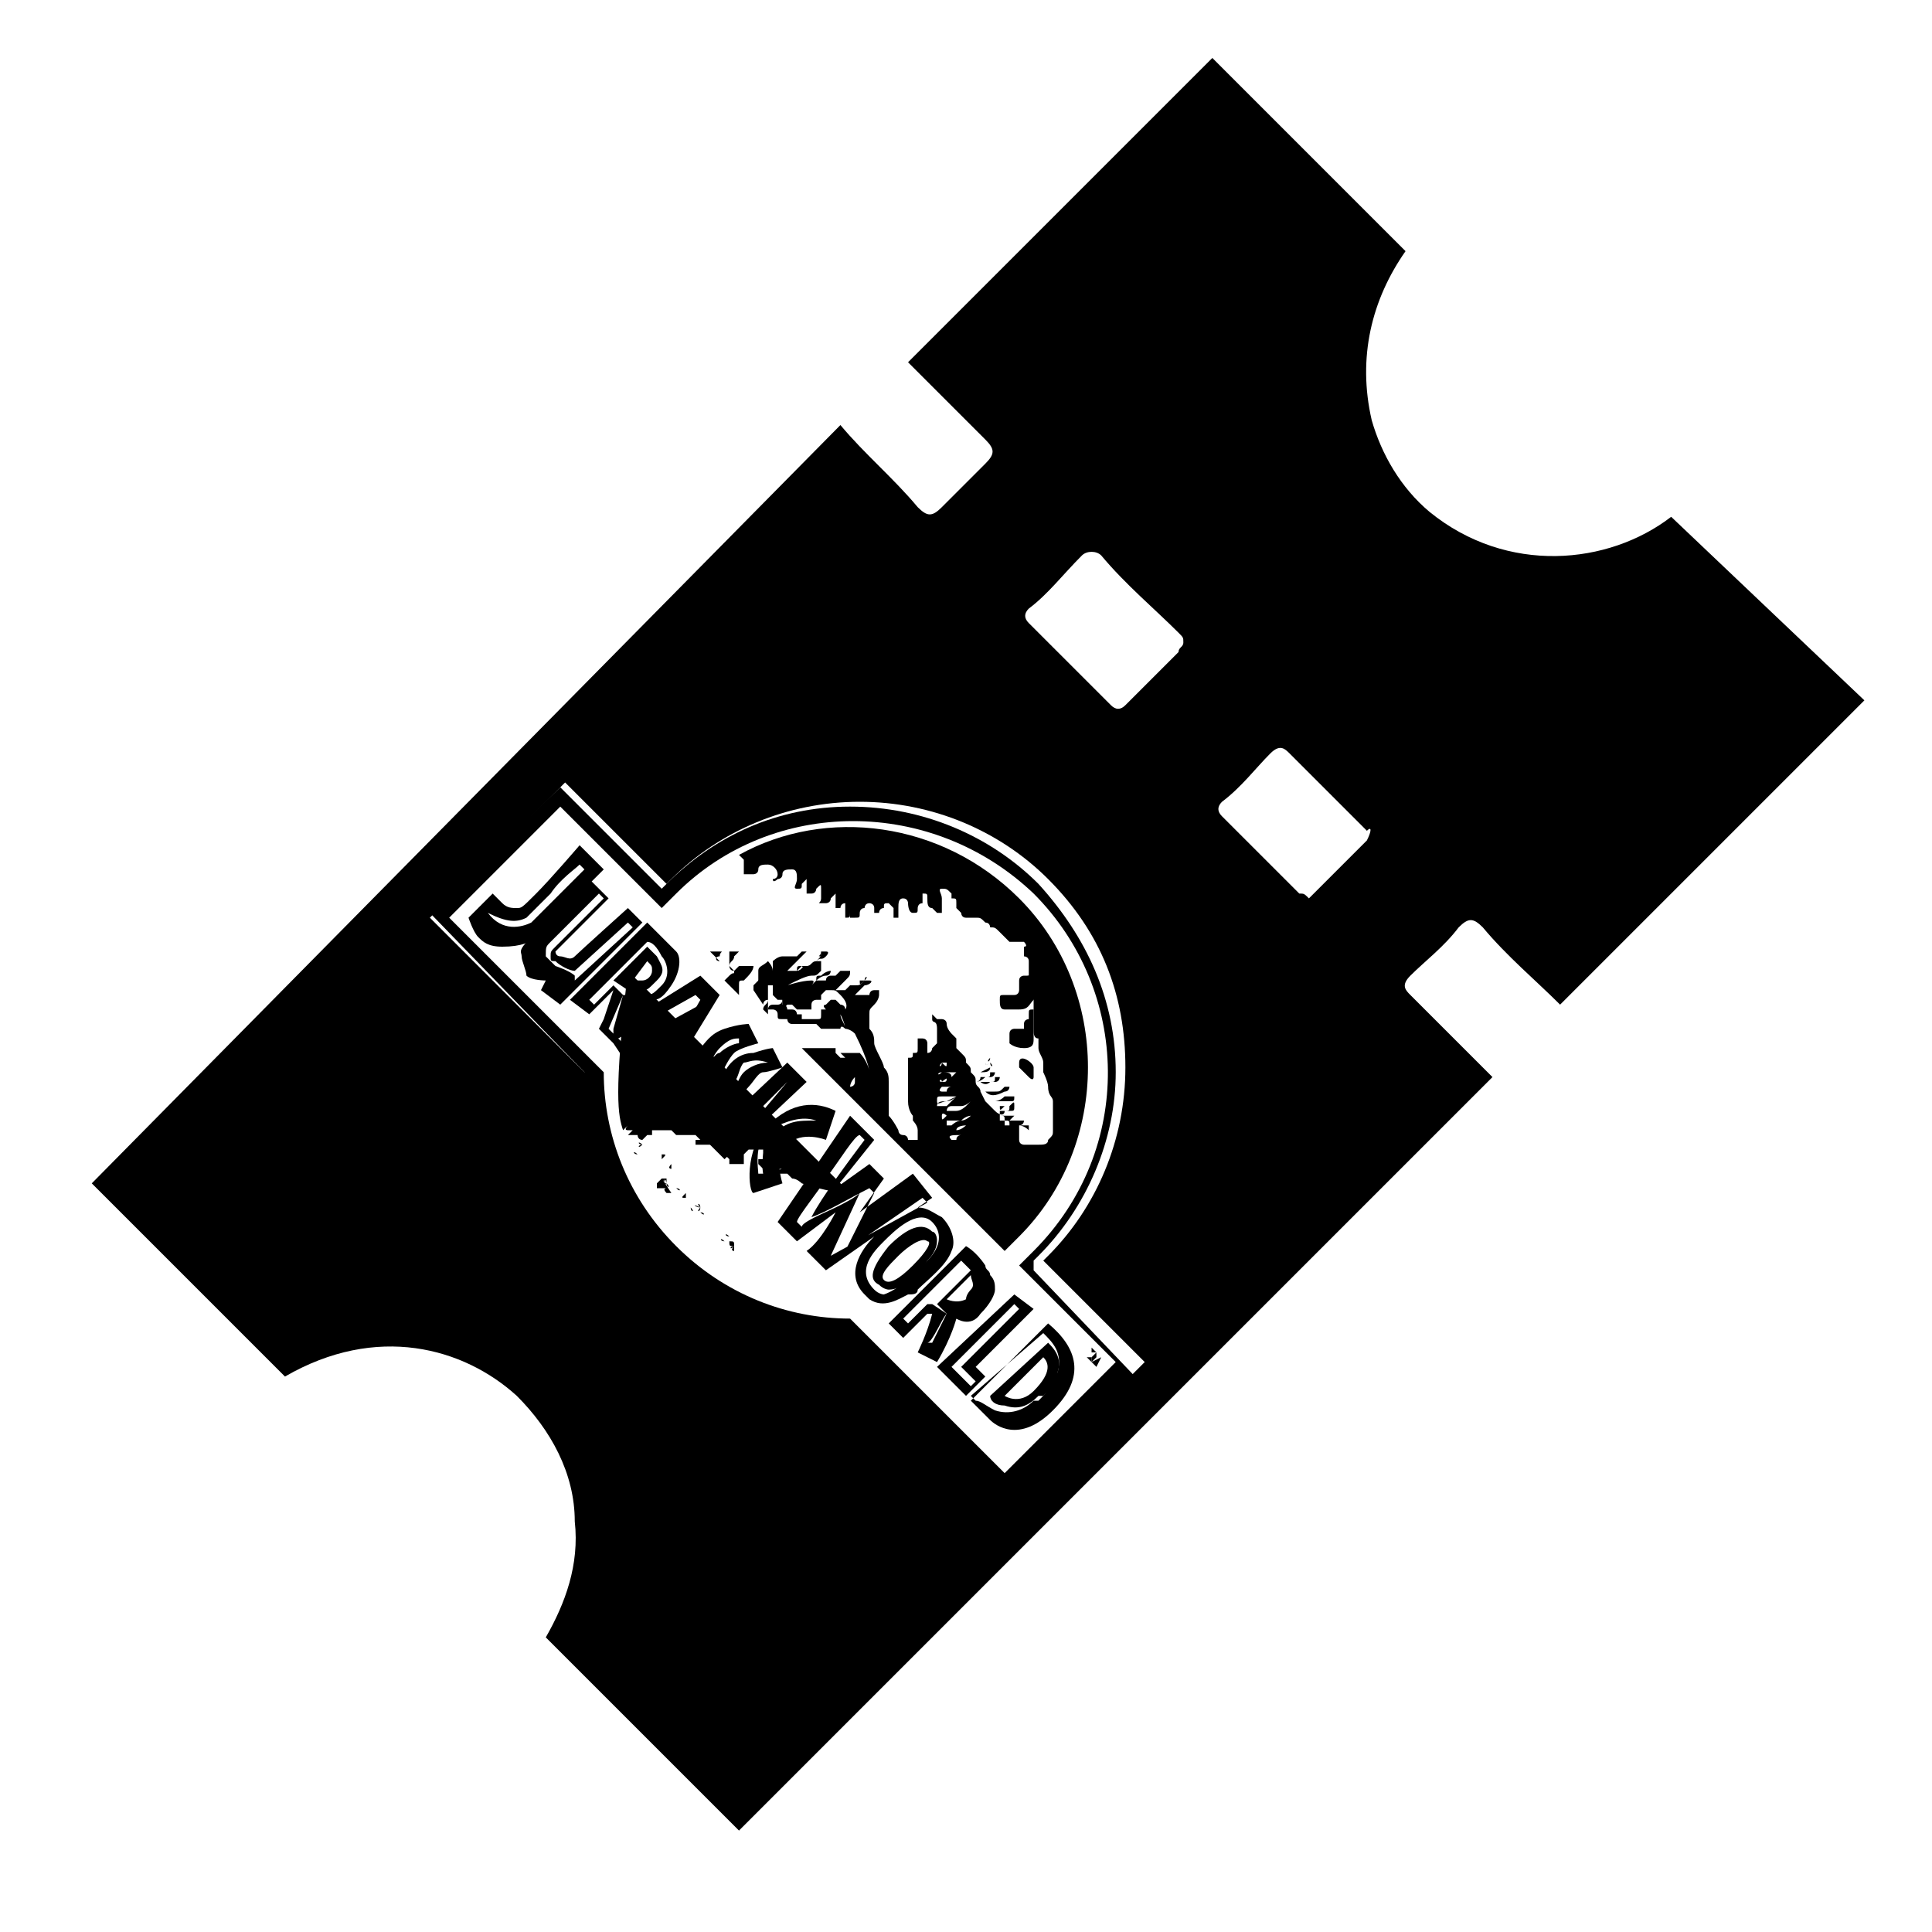 <?xml version="1.0" encoding="utf-8"?>
<!-- Generator: Adobe Illustrator 19.0.0, SVG Export Plug-In . SVG Version: 6.00 Build 0)  -->
<svg version="1.1" id="Layer_1" xmlns="http://www.w3.org/2000/svg" xmlns:xlink="http://www.w3.org/1999/xlink" x="0px" y="0px"
	 viewBox="0 0 40 40" style="enable-background:new 0 0 40 40;" xml:space="preserve">
<g id="XMLID_59_">
	<path id="XMLID_4_" d="M16.5,20.1L16.5,20.1c0,0.1,0,0.2,0,0.2s0,0,0.1-0.1c0,0,0.1-0.1,0.1-0.1c0,0,0,0,0-0.1c0,0,0,0-0.1,0
		C16.7,20.1,16.6,20.1,16.5,20.1c0.1,0,0.1,0,0.1,0c0,0,0.1-0.1,0.1-0.1c0,0,0,0,0-0.1c0,0,0-0.1,0-0.1c0-0.1,0-0.1,0-0.1
		c0,0,0,0,0,0.1c0,0.1,0,0.1,0,0.2C16.6,20,16.6,20.1,16.5,20.1c0.1-0.1,0.1-0.1,0.1-0.1c0,0,0-0.1,0-0.1c0-0.1,0,0,0,0
		c0,0,0,0,0,0.1C16.5,20,16.5,20,16.5,20.1C16.5,20.1,16.5,20.1,16.5,20.1z"/>
	<polygon id="XMLID_114_" points="21.1,22 21.1,22 21.1,22 	"/>
	<path id="XMLID_115_" d="M17.9,20.3C17.9,20.3,18,20.3,17.9,20.3C18,20.2,18,20.2,17.9,20.3c0.1-0.1,0.1-0.1,0.1-0.1c0,0,0,0,0,0
		C18,20.2,18,20.2,17.9,20.3C18,20.2,17.9,20.2,17.9,20.3C17.9,20.3,17.9,20.3,17.9,20.3C17.9,20.3,17.8,20.3,17.9,20.3
		c-0.1,0-0.1,0-0.1,0C17.8,20.4,17.8,20.4,17.9,20.3C17.8,20.3,17.9,20.3,17.9,20.3L17.9,20.3C17.9,20.3,17.9,20.3,17.9,20.3
		C17.9,20.3,17.9,20.3,17.9,20.3z"/>
	<path id="XMLID_116_" d="M21.4,20.9L21.4,20.9c-0.1,0-0.1,0-0.1,0.1c0,0,0,0,0,0.1c0,0-0.1,0-0.1,0.1c0,0,0,0,0,0c0,0,0,0,0,0
		c0,0,0,0.1,0,0.1c0,0,0,0,0,0c0,0,0,0-0.1,0c0,0-0.1,0-0.1,0c0,0-0.1,0-0.1,0.1c0,0,0,0,0,0c0,0,0,0,0,0c0,0,0,0,0,0c0,0,0,0,0,0
		c0,0,0,0,0,0c0,0,0,0,0,0c0,0,0,0,0,0c0,0,0,0,0,0c0,0,0,0,0,0c0,0,0,0,0,0c0,0,0,0,0,0c0,0,0,0,0,0c0,0,0,0,0,0l0,0c0,0,0,0,0,0.1
		c0,0,0,0,0,0.1c0,0,0.1,0.1,0.3,0.1c0.2,0,0.2-0.1,0.2-0.2c0-0.1,0-0.1,0-0.3c0-0.2,0-0.1,0-0.3C21.5,20.9,21.5,20.9,21.4,20.9z"/>
	<polygon id="XMLID_117_" points="34.6,10.7 34.6,10.7 34.6,10.7 	"/>
	<path id="XMLID_118_" d="M17,19.7C16.9,19.7,16.9,19.7,17,19.7c0,0.1,0,0.1,0,0.1C16.9,19.8,17,19.8,17,19.7L17,19.7
		C17,19.7,17,19.7,17,19.7z"/>
	<path id="XMLID_119_" d="M16.9,19.9L16.9,19.9C16.9,19.9,16.9,19.9,16.9,19.9c0.1-0.1,0.1,0,0.2-0.1c0,0,0.1-0.1,0-0.1
		c0,0,0,0-0.1,0C17,19.8,17,19.8,16.9,19.9C16.9,19.9,16.9,19.9,16.9,19.9z"/>
	<path id="XMLID_122_" d="M16.7,22.4l-0.4-0.4l-1.7,1.6l0.4,0.4L16.7,22.4z M16.3,22.4L16.3,22.4L16.3,22.4l-1.1,1.3l-0.1-0.1
		L16.3,22.4z"/>
	<path id="XMLID_123_" d="M15.6,20L15.6,20C15.6,20,15.6,20,15.6,20c-0.1,0-0.2,0-0.2,0c0,0-0.1,0-0.1,0c0,0-0.1,0.1-0.1,0.1
		c0,0.1,0,0-0.1,0.1c0,0-0.1,0.1-0.1,0.1c0,0,0.3,0.3,0.3,0.3s0-0.1,0-0.2c0-0.1,0-0.1,0.1-0.1C15.5,20.2,15.6,20.1,15.6,20
		C15.6,20,15.6,20,15.6,20z"/>
	<path id="XMLID_124_" d="M15.8,20.8L15.8,20.8c0,0,0-0.1,0.1-0.1c0-0.1,0-0.1,0-0.1c0,0,0-0.1,0-0.1c0,0,0,0,0-0.1c0,0,0-0.1,0-0.1
		c0,0,0-0.2,0-0.2c0,0-0.1,0-0.1,0.1c0,0-0.1,0.1-0.1,0.1c0,0,0,0-0.1,0.1c0,0.1,0,0.1,0,0.1L15.8,20.8
		C15.8,20.8,15.8,20.8,15.8,20.8z"/>
	<path id="XMLID_133_" d="M15.4,17.8L15.4,17.8C15.4,17.8,15.4,17.8,15.4,17.8c0,0.1,0,0.1,0,0.1c0,0,0,0.1,0,0.1c0,0,0,0,0,0
		c0,0,0,0,0,0.1c0,0,0,0,0,0c0,0,0,0,0.1,0c0,0,0.1,0,0.1,0c0,0,0.1,0,0.1-0.1c0-0.1,0.1-0.1,0.2-0.1c0.1,0,0.2,0.1,0.2,0.2
		c0,0.1-0.1,0.1-0.1,0.1c0,0.1,0.1,0,0.1,0c0,0,0.1,0,0.1-0.1c0-0.1,0.1-0.1,0.2-0.1c0.1,0,0.1,0.1,0.1,0.2c0,0.1-0.1,0.2,0,0.2
		c0.1,0,0.1,0,0.1-0.1c0,0,0.1-0.1,0.1-0.1c0,0,0,0.1,0,0.1c0,0,0,0.1,0,0.1c0,0.1,0,0.1,0,0.1c0,0,0.1,0,0.1,0
		c0.1,0,0.1-0.1,0.1-0.1c0.1-0.1,0.1-0.1,0.1,0c0,0.1,0,0.1,0,0.2c0,0.1-0.1,0.1,0,0.1c0,0,0.1,0,0.1,0c0,0,0.1,0,0.1-0.1
		c0.1-0.1,0.1-0.1,0.1-0.1c0,0,0,0.1,0,0.1c0,0.1,0,0.1,0,0.1c0,0,0,0,0,0.1c0,0,0.1,0,0.1,0c0,0,0-0.1,0.1-0.1c0,0,0,0,0,0
		c0,0,0,0,0,0.1c0,0.1,0,0.1,0,0.2c0.1,0,0.1,0,0.1-0.1c0,0,0-0.1,0-0.1c0,0,0,0,0,0c0,0,0,0,0,0.1c0,0.1,0,0.1,0,0.1c0,0,0,0,0.1,0
		c0.1,0,0.1,0,0.1-0.1c0,0,0-0.1,0.1-0.1c0,0,0-0.1,0.1-0.1c0,0,0.1,0,0.1,0.1c0,0,0,0.1,0,0.1c0,0,0.1,0,0.1,0c0,0,0-0.1,0.1-0.1
		c0-0.1,0-0.1,0.1-0.1c0,0,0.1,0.1,0.1,0.1c0,0,0,0.1,0,0.2c0,0,0.1,0,0.1,0c0-0.1,0,0,0-0.1c0-0.1,0-0.1,0-0.1c0,0,0,0,0,0.1
		c0,0.1,0,0.1,0,0.1c0,0,0,0,0-0.1c0,0,0,0,0-0.1c0-0.1,0-0.2,0.1-0.2c0.1,0,0.1,0.1,0.1,0.1c0,0,0,0.2,0.1,0.2c0.1,0,0.1,0,0.1-0.1
		c0,0,0-0.1,0.1-0.1c0,0,0-0.1,0-0.1c0,0,0-0.1,0-0.1c0.1,0,0.1,0,0.1,0.1c0,0.1,0,0.2,0.1,0.2c0.1,0.1,0.1,0.1,0.1,0.1
		c0,0,0.1,0,0.1,0c0,0,0,0,0-0.1c0,0,0-0.1,0-0.1c0,0,0-0.1,0-0.1c0-0.1-0.1-0.2,0-0.2c0.1,0,0.1,0,0.2,0.1c0,0,0,0.1,0,0.2
		c0,0,0,0.1,0,0.1c0,0,0,0.1,0,0.1c0,0,0,0,0,0c0,0,0,0,0,0c0,0,0,0,0-0.1c0,0,0-0.1,0-0.1c0-0.1,0-0.1,0-0.1c0.1,0,0.1,0,0.1,0.1
		c0,0,0,0.1,0,0.1c0,0,0.1,0.1,0.1,0.1c0,0,0,0.1,0.1,0.1c0,0,0,0,0.1,0c0,0,0.1,0,0.1,0c0.1,0,0.1,0,0.2,0.1c0.1,0,0.1,0.1,0.1,0.1
		c0.1,0,0.1,0,0.2,0.1c0,0,0.1,0.1,0.1,0.1c0,0,0,0,0.1,0.1c0,0,0,0,0.1,0c0,0,0,0,0.1,0c0.1,0,0.1,0,0.1,0c0,0,0.1,0.1,0,0.1
		c0,0,0,0.1,0,0.1c0,0.1,0,0.1,0,0.1c0,0,0.1,0,0.1,0.1c0,0,0,0,0,0.1c0,0.1,0,0.1,0,0.1c0,0,0,0.1,0,0.1c0,0-0.1,0,0,0.1
		c0,0,0.1,0,0.1,0.1c0,0,0,0.1,0,0.1c0,0.1,0,0.1,0,0.1c0,0.1,0,0.1,0,0.1c0,0,0,0,0,0.1c0,0.1,0,0.1,0,0.1c0,0,0,0.1,0,0.2
		c0,0,0,0.1,0,0.2c0,0.1,0,0.2,0.1,0.2c0,0.1,0,0.1,0,0.2c0,0.1,0.1,0.2,0.1,0.3c0,0.1,0,0.1,0,0.2c0,0,0.1,0.2,0.1,0.3
		c0,0.2,0.1,0.2,0.1,0.3c0,0.1,0,0.1,0,0.1c0,0.1,0,0.1,0,0.1c0,0,0,0,0,0.1c0,0,0,0,0,0.1c0,0,0,0.1,0,0.2c0,0.1,0,0.1-0.1,0.2
		c0,0.1-0.1,0.1-0.2,0.1c-0.1,0-0.1,0-0.2,0c0,0-0.1,0-0.1,0c0,0-0.1,0-0.1-0.1c0,0,0-0.1,0-0.1c0,0,0-0.1,0-0.1c0,0,0,0,0-0.1
		c0,0,0,0,0,0c0,0-0.1,0-0.1,0c0,0,0,0,0,0c0,0,0,0,0,0c0,0,0,0-0.1,0c0,0,0,0-0.1,0c0,0,0,0,0-0.1c0,0,0,0,0,0c0,0,0,0-0.1,0
		c0,0,0,0,0-0.1c0,0,0,0,0-0.1c0,0,0,0-0.1,0c0,0-0.1-0.1-0.1-0.1c0,0-0.1-0.1-0.1-0.1c0,0-0.1-0.2-0.1-0.2c0-0.1-0.1-0.1-0.1-0.2
		c0-0.1,0-0.1-0.1-0.2c0-0.1,0-0.1-0.1-0.2c0-0.1,0-0.1-0.1-0.2c0,0-0.1-0.1-0.1-0.1c0,0,0-0.2,0-0.2c-0.1-0.1-0.1-0.1-0.1-0.1
		c0,0-0.1-0.1-0.1-0.2c0-0.1-0.1-0.1-0.1-0.1c-0.1,0-0.1,0-0.1,0c0,0-0.1-0.1-0.1-0.1c0,0,0,0,0,0.1c0,0.1,0.1,0,0.1,0.2
		c0,0.1,0,0.1,0,0.2c0,0,0,0.1,0,0.1c0,0-0.1,0.1-0.1,0.1c0,0,0,0.1-0.1,0.1c0,0,0,0,0-0.1c0,0,0-0.1,0-0.1c0,0,0-0.1-0.1-0.1
		c0,0,0,0-0.1,0c0,0,0,0.1,0,0.1c0,0,0,0,0,0.1c0,0.1,0,0.1-0.1,0.1c0,0.1,0,0.1-0.1,0.1c0,0,0,0.1,0,0.1c0,0,0,0.1,0,0.2
		c0,0.1,0,0.2,0,0.3c0,0.1,0,0.3,0,0.3c0,0.2,0.1,0.3,0.1,0.3c0,0.1,0,0.1,0,0.1c0,0,0.1,0.1,0.1,0.2c0,0,0,0.1,0,0.1
		c0,0,0,0.1,0,0.1c0,0-0.1,0-0.1,0c0,0,0,0-0.1,0c0,0,0-0.1-0.1-0.1c-0.1,0-0.1-0.1-0.1-0.1c0,0-0.1-0.2-0.2-0.3c0-0.1,0-0.1,0-0.2
		c0-0.1,0-0.2,0-0.3c0-0.1,0-0.2,0-0.2c0-0.1,0-0.2-0.1-0.3c0-0.1-0.2-0.4-0.2-0.5c0-0.1,0-0.2-0.1-0.3c0-0.1,0-0.2,0-0.3
		c0-0.1,0-0.1,0.1-0.2c0.1-0.1,0.1-0.2,0.1-0.2c0,0,0-0.1,0-0.1c0,0,0,0-0.1,0c-0.1,0-0.1,0.1-0.1,0.1c0,0,0,0-0.1,0c0,0,0,0-0.1,0
		c0,0-0.1,0-0.1,0s0.1-0.1,0.2-0.2c0.1,0,0.2-0.1,0.1-0.1c0,0-0.1,0-0.1,0c0,0-0.1,0.1-0.1,0.1c0,0,0.1-0.1,0.1-0.1
		c0,0,0.1-0.1,0.1-0.1c0,0,0,0-0.1,0.1c-0.1,0.1-0.1,0.1-0.2,0.1c0,0,0,0-0.1,0c0,0,0,0-0.1,0.1c0,0,0,0-0.1,0c0,0-0.1,0-0.1,0
		s0.1-0.1,0.2-0.2c0.1-0.1,0.1-0.1,0.1-0.2c0,0-0.1,0-0.1,0c0,0,0,0-0.1,0c0,0-0.1,0.1-0.1,0.1c0,0,0,0-0.1,0c0,0-0.1,0-0.1,0.1
		c0,0,0,0-0.1,0c0,0-0.1,0-0.1,0s0.1-0.1,0.2-0.1c0.1,0,0.1-0.1,0.1-0.1c0,0-0.1,0-0.2,0.1c-0.1,0-0.1,0-0.1,0.1l-0.1,0.1
		c0,0,0.1-0.1,0-0.1c-0.2,0-0.5,0.1-0.5,0.1c0.2-0.1,0.4-0.2,0.5-0.2c0.1,0,0.1,0,0.2-0.1c0,0,0-0.1,0-0.1c0-0.1,0-0.1,0-0.1
		c0,0,0,0-0.1,0c-0.1,0-0.1,0.1-0.2,0.1c-0.1,0-0.1,0.1-0.2,0.1c-0.1,0-0.1,0-0.1,0c0,0-0.1,0-0.1,0c0,0-0.1,0.1-0.1,0.1
		s0.1-0.1,0.2-0.2c0.1-0.1,0.1-0.1,0.2-0.2c0.1-0.1,0.1-0.1,0.1-0.1c0,0,0,0,0,0c0,0,0,0-0.1,0c0,0-0.1,0.1-0.1,0.1c0,0-0.1,0-0.1,0
		c0,0,0,0-0.1,0c0,0-0.1,0-0.1,0c-0.1,0-0.2,0.1-0.2,0.1c0,0.1,0,0.2,0,0.2c0-0.1-0.1-0.2-0.1-0.2c-0.1,0.1-0.2,0.1-0.2,0.2
		c0,0,0,0,0,0.1c0,0,0,0,0,0.1c0,0,0,0,0,0c0,0,0,0,0,0c0,0,0,0,0,0c0,0,0,0,0,0c0,0,0,0,0,0.1c0,0,0,0,0.1,0c0,0,0.1,0,0.1,0
		c0,0,0.1,0,0.1,0c0,0,0,0,0,0.1c0,0,0,0,0,0.1c0,0,0.1,0.1,0.1,0.1c0,0,0,0,0.1,0c0,0,0,0.1,0.1,0.1c0.1,0,0.1,0,0.1,0
		c0,0,0,0,0.1,0.1c0,0,0.1,0,0.1,0c0,0,0,0,0.1,0c0.1,0,0.1,0,0.1,0c0,0,0,0,0-0.1c0-0.1,0.1-0.1,0.1-0.1c0,0,0.1,0,0.1,0
		c0,0,0,0,0-0.1c0,0,0.1-0.1,0.1-0.1c0,0,0.1,0,0.1,0c0,0,0,0,0,0c0,0,0,0,0,0c0.1,0,0.1,0,0.2,0.1c0.2,0.2,0.1,0.3,0.1,0.3
		c0-0.1-0.1-0.1-0.1-0.1c0,0,0,0-0.1-0.1c0,0-0.1,0-0.1,0c0,0,0,0,0,0c0,0,0,0-0.1,0.1c0,0-0.1,0,0,0.1c0,0,0,0,0.1,0
		c0,0,0.1,0,0.1,0c0.1,0,0.1,0.1,0.1,0.1c0.1,0.2,0.1,0.3,0.1,0.3c0-0.1-0.1-0.2-0.1-0.3c0,0,0-0.1-0.1-0.1c-0.1,0-0.1,0-0.1,0
		c0,0,0,0-0.1,0c0,0-0.1,0-0.1,0c0,0,0,0,0,0c0,0,0,0,0,0c0,0,0,0,0,0.1s0,0.1-0.1,0.1c0,0,0,0,0,0c0,0,0,0,0,0c0,0,0,0-0.1,0
		c0,0-0.1,0-0.1,0c0,0,0,0,0,0c0,0,0,0-0.1,0c0,0,0,0,0-0.1c0,0-0.1,0-0.1,0c0,0,0-0.1-0.1-0.1c0,0,0,0-0.1,0c0,0,0-0.1-0.1-0.1
		c0,0-0.1,0-0.1,0c0,0,0,0-0.1,0c-0.1,0-0.1,0.1-0.1,0.1s0.1,0,0.1,0c0,0,0.1,0,0.1,0.1c0,0.1,0,0.1,0.1,0.1s0,0,0.1,0
		c0,0,0,0.1,0.1,0.1c0.1,0,0.1,0,0.1,0c0,0,0,0,0.1,0c0,0,0,0,0.1,0c0,0,0,0,0.1,0c0,0,0,0,0.1,0c0,0,0.1,0.1,0.1,0.1c0,0,0,0,0,0
		c0,0,0,0,0.1,0c0,0,0,0,0.1,0c0,0,0,0,0.1,0c0,0,0,0,0.1,0c0,0,0,0,0,0c0,0,0-0.1,0.1,0c0,0,0.1,0,0.2,0.1C18,22,18,22.2,18,22.2
		c0-0.1-0.1-0.3-0.2-0.4c-0.1,0-0.1,0-0.1,0c0,0,0,0-0.1,0c0,0,0,0,0,0c0,0,0,0,0,0c0,0,0,0-0.1,0c0,0-0.1,0-0.1,0c0,0,0,0,0.1,0.1
		c0,0,0,0,0,0c0,0,0,0,0,0c0,0,0,0,0.1,0c0,0,0.1,0,0.1,0.1c0,0.1,0,0.2,0,0.2c0,0.1,0,0.1,0,0.2c0,0.1-0.1,0.1-0.1,0.1c0,0,0,0,0,0
		s0-0.1,0.1-0.2c0-0.1,0-0.2,0-0.2c0,0,0,0,0-0.1c0,0,0,0,0-0.1c0,0,0,0,0,0c0,0,0,0,0,0c0,0,0,0-0.1,0c0,0,0,0,0,0c0,0,0,0-0.1,0
		c0,0-0.1,0-0.1,0c0,0,0,0-0.1-0.1c0,0,0-0.1,0-0.1c0,0,0,0,0,0c0,0,0,0,0,0c0,0,0,0,0,0c0,0,0,0-0.1,0c0,0,0,0,0,0c0,0,0,0-0.1,0
		c0,0,0,0-0.1,0c0,0,0,0,0,0c0,0,0,0-0.1,0c0,0-0.1,0-0.1,0c0,0,0,0,0,0c0,0,0,0-0.1,0c0,0,0,0-0.1,0l4.2,4.2
		c0.1-0.1,0.2-0.2,0.3-0.3c1.9-1.9,1.9-5.1,0-7c-1.6-1.6-4-1.9-5.8-0.9l0,0C15.3,17.7,15.4,17.8,15.4,17.8z M19.8,22.7
		c0,0-0.2,0.1-0.2,0.1c-0.1,0-0.2,0.1-0.2,0v0c0-0.1,0-0.1,0.1-0.1C19.6,22.7,19.7,22.7,19.8,22.7C19.8,22.7,19.8,22.7,19.8,22.7z
		 M19.5,22.4C19.5,22.4,19.4,22.4,19.5,22.4C19.4,22.4,19.5,22.3,19.5,22.4C19.5,22.3,19.5,22.3,19.5,22.4c0.1-0.1,0.2-0.1,0.2-0.1
		s-0.1,0-0.1,0v0C19.6,22.4,19.6,22.4,19.5,22.4z M19.5,22.5C19.5,22.5,19.5,22.5,19.5,22.5c0.1,0,0.2,0,0.2,0l0,0
		c0,0-0.1,0-0.1,0.1c0,0-0.1,0-0.1,0C19.5,22.6,19.4,22.6,19.5,22.5C19.4,22.5,19.5,22.5,19.5,22.5z M19.6,21.6L19.6,21.6
		C19.6,21.6,19.7,21.6,19.6,21.6C19.7,21.6,19.6,21.6,19.6,21.6C19.6,21.6,19.6,21.6,19.6,21.6C19.6,21.6,19.6,21.6,19.6,21.6z
		 M19.6,21.7L19.6,21.7C19.6,21.7,19.7,21.7,19.6,21.7C19.7,21.7,19.7,21.7,19.6,21.7C19.6,21.7,19.6,21.7,19.6,21.7
		C19.6,21.7,19.6,21.7,19.6,21.7z M19.6,21.8L19.6,21.8C19.6,21.8,19.6,21.8,19.6,21.8c0.1,0,0.2,0,0.2,0s0,0,0,0
		C19.7,21.8,19.7,21.8,19.6,21.8C19.6,21.8,19.5,21.8,19.6,21.8z M19.5,21.9C19.5,21.9,19.5,21.9,19.5,21.9c0.1,0,0.2,0,0.2,0
		s0,0,0,0C19.6,21.9,19.6,21.9,19.5,21.9C19.5,22,19.5,21.9,19.5,21.9C19.5,21.9,19.5,21.9,19.5,21.9z M19.5,22L19.5,22
		C19.5,22,19.5,22,19.5,22c0.1,0,0.2,0,0.2,0s0,0-0.1,0C19.6,22.1,19.6,22.1,19.5,22C19.5,22.1,19.4,22.1,19.5,22
		C19.4,22,19.5,22,19.5,22z M19.5,22.2L19.5,22.2c0.1,0,0.1,0,0.1,0c0,0,0.1,0,0.2,0c0,0,0,0-0.1,0.1C19.7,22.2,19.6,22.2,19.5,22.2
		C19.4,22.3,19.4,22.2,19.5,22.2C19.4,22.2,19.5,22.2,19.5,22.2z M19.4,22.9L19.4,22.9c0-0.1,0.1-0.1,0.2-0.1c0.1,0,0.2-0.1,0.2-0.1
		c0,0,0,0-0.1,0.1c0,0-0.1,0.1-0.1,0.1C19.5,22.9,19.4,22.9,19.4,22.9z M19.5,23.1L19.5,23.1C19.5,23.1,19.5,23.1,19.5,23.1
		c0-0.1,0.1,0,0.1,0c0,0,0.1,0,0.2,0c0,0-0.1,0-0.2,0C19.5,23.2,19.5,23.2,19.5,23.1z M19.9,23.5L19.9,23.5c0,0-0.1,0-0.1,0.1
		c0,0-0.1,0-0.1,0C19.6,23.5,19.7,23.5,19.9,23.5C19.8,23.5,20,23.5,19.9,23.5L19.9,23.5z M19.8,23.4L19.8,23.4c-0.1,0-0.1,0-0.1,0
		C19.6,23.4,19.7,23.4,19.8,23.4c0-0.1,0.2-0.1,0.2-0.1S19.9,23.4,19.8,23.4z M19.9,23.2L19.9,23.2c-0.1,0-0.2,0.1-0.2,0.1
		c0,0-0.1,0-0.1,0c0,0,0-0.1,0-0.1c0,0,0.1,0,0.1,0C19.8,23.2,19.9,23.2,19.9,23.2c0.1-0.1,0.2-0.1,0.2-0.1S20,23.2,19.9,23.2z
		 M20.1,22.8c0,0-0.1,0.1-0.1,0.1c0,0-0.1,0.1-0.2,0.1c-0.1,0-0.2,0-0.2,0c0,0,0-0.1,0.1-0.1c0,0,0.1,0,0.2,0
		C20,22.9,20.1,22.8,20.1,22.8L20.1,22.8z M20.5,21.8L20.5,21.8C20.5,21.8,20.5,21.8,20.5,21.8C20.4,21.8,20.4,21.8,20.5,21.8
		C20.4,21.8,20.5,21.8,20.5,21.8z M20.5,21.8L20.5,21.8C20.5,21.8,20.5,21.8,20.5,21.8C20.5,21.9,20.5,21.9,20.5,21.8
		C20.5,21.9,20.4,21.9,20.5,21.8C20.4,21.9,20.5,21.9,20.5,21.8z M20.5,21.9C20.5,21.9,20.5,21.9,20.5,21.9
		C20.5,22,20.5,22,20.5,21.9C20.5,22,20.4,22,20.5,21.9C20.4,22,20.4,22,20.5,21.9z M20.5,22L20.5,22C20.5,22,20.6,22,20.5,22
		C20.6,22.1,20.5,22.1,20.5,22c-0.1,0.1-0.1,0-0.1,0C20.4,22.1,20.5,22,20.5,22z M20.5,22.1L20.5,22.1
		C20.6,22.1,20.6,22.1,20.5,22.1C20.6,22.2,20.6,22.2,20.5,22.1c-0.2,0.1-0.2,0.1-0.2,0.1C20.4,22.2,20.5,22.2,20.5,22.1z
		 M20.2,22.4c0.1,0,0.2-0.1,0.2-0.1l0,0c0.1,0,0.1,0,0.1-0.1c0,0,0.1,0,0.1,0c0,0,0,0.1-0.1,0.1c0,0-0.1,0-0.2,0
		C20.3,22.4,20.2,22.4,20.2,22.4z M20.5,22.4L20.5,22.4c0.1,0,0.1,0,0.1-0.1c0,0,0,0,0.1,0c0,0,0,0.1-0.1,0.1c-0.1,0-0.2,0-0.2,0
		c0,0-0.1,0-0.1,0S20.4,22.5,20.5,22.4z M20.4,22.6c0,0,0.1,0,0.2,0c0.1,0,0.1,0,0.2-0.1c0,0,0,0,0.1,0c0,0,0,0.1-0.1,0.1
		C20.6,22.7,20.5,22.7,20.4,22.6C20.5,22.7,20.4,22.6,20.4,22.6z M20.6,22.8c0,0,0.1,0,0.2-0.1c0.1,0,0.1,0,0.1,0c0,0,0,0,0.1,0
		c0,0.1,0,0.1-0.1,0.1c-0.1,0-0.1,0-0.1,0C20.7,22.8,20.7,22.8,20.6,22.8C20.6,22.8,20.6,22.8,20.6,22.8z M20.8,22.9L20.8,22.9
		c0.1,0,0.1,0,0.1,0c0,0,0,0,0,0C20.9,22.9,20.9,22.9,20.8,22.9C20.8,22.9,20.7,22.9,20.8,22.9c-0.1,0.1-0.1,0.1-0.1,0c0,0,0,0,0,0
		S20.7,22.9,20.8,22.9z M20.6,23L20.6,23c0,0,0.1,0,0.2,0c0.1,0,0.1,0,0.1-0.1c0.1-0.1,0.1-0.1,0.1,0c0,0.1,0,0.1-0.1,0.1
		c0,0-0.1,0-0.1,0C20.8,23.1,20.7,23.1,20.6,23C20.7,23,20.6,23,20.6,23z M20.7,23.1L20.7,23.1c0,0,0,0,0.1,0c0.1,0,0.1,0,0.1,0
		c0,0,0.1,0,0.1,0c0,0,0,0-0.1,0.1c0,0-0.1,0-0.1,0C20.8,23.1,20.8,23.1,20.7,23.1C20.7,23.1,20.7,23.1,20.7,23.1z M20.8,23.2
		c0.1,0,0.2,0,0.2,0c0.1,0,0.1,0,0.1,0c0,0,0.1,0,0.1,0c0,0,0,0.1-0.1,0.1c-0.1,0-0.1,0-0.2,0C20.9,23.2,20.9,23.2,20.8,23.2
		C20.8,23.2,20.8,23.2,20.8,23.2z M21.1,23.3L21.1,23.3c0,0,0.1,0,0.1,0c0,0,0.1,0,0.1,0c0,0,0,0,0,0.1
		C21.2,23.3,21.1,23.3,21.1,23.3C21.1,23.3,21,23.3,21.1,23.3c-0.1,0-0.1,0-0.1,0C20.9,23.3,21,23.3,21.1,23.3z M21.3,23.5
		L21.3,23.5c0,0-0.1,0-0.1,0s0,0-0.1,0c0,0-0.1,0-0.1,0s0.1,0,0.1,0C21.2,23.5,21.2,23.5,21.3,23.5C21.3,23.4,21.3,23.4,21.3,23.5
		C21.3,23.5,21.3,23.5,21.3,23.5z M21.3,23.4C21.2,23.4,21.2,23.4,21.3,23.4c-0.1,0-0.2,0-0.2,0S21.2,23.4,21.3,23.4
		C21.3,23.3,21.3,23.3,21.3,23.4C21.3,23.3,21.3,23.3,21.3,23.4C21.3,23.4,21.3,23.4,21.3,23.4z"/>
	<path id="XMLID_191_" d="M15.8,20.9L15.8,20.9l0.1,0.1c0,0,0-0.1,0-0.1c0,0,0-0.1,0-0.1c0,0,0-0.1,0-0.1
		C15.9,20.8,15.8,20.8,15.8,20.9C15.8,20.9,15.8,20.9,15.8,20.9z"/>
	<path id="XMLID_194_" d="M15.9,23.3c-0.5,0.5-0.4,1.4-0.3,1.4c0,0,0.6-0.2,0.6-0.2s-0.2-0.6,0.1-0.8c0.3-0.3,0.8-0.1,0.8-0.1l0,0
		l0.2-0.6C16.9,22.8,16.4,22.8,15.9,23.3z M16.9,23.2c-0.4,0-0.6,0-0.9,0.3l0,0c-0.3,0.3-0.2,0.8-0.2,0.8l-0.1,0
		c0-0.1-0.1-0.6,0.2-0.9C16.3,23.2,16.6,23.1,16.9,23.2L16.9,23.2z"/>
	<path id="XMLID_195_" d="M21.1,22c0,0,0,0.1,0,0.1c0,0,0.1,0.1,0.2,0.2c0.1,0.1,0.1,0,0.1,0c0-0.1,0-0.2,0-0.2
		C21.4,22,21.1,21.8,21.1,22z"/>
	<polygon id="XMLID_196_" points="16.7,22.4 16.7,22.4 16.7,22.4 	"/>
	<path id="XMLID_197_" d="M16.1,20L16.1,20C16.1,20,16.1,20.1,16.1,20C16.1,20.1,16.1,20.1,16.1,20c0,0.1-0.1,0.2,0,0.2
		c0,0,0,0.1,0,0.1s0,0,0,0c0,0,0,0,0.1-0.1c0,0,0-0.1,0-0.1C16.3,20.1,16.2,20.1,16.1,20C16.2,20,16.1,20,16.1,20z"/>
	<path id="XMLID_200_" d="M15,22.2L15,22.2c-0.1,0.2-0.1,0.5-0.3,0.6c-0.3,0.2-0.5,0.1-0.5,0.1l0.1,0.5c0,0,0.2,0,0.4,0
		c0.1,0,0.4-0.2,0.5-0.4c0.1-0.2,0.2-0.4,0.3-0.5c0.1-0.1,0.2-0.3,0.3-0.3c0.1,0,0.4-0.1,0.4-0.1L16,21.7c0,0-0.1,0-0.4,0.1
		C15.3,21.8,15.1,22,15,22.2z M15.9,22L15.9,22c-0.2,0-0.4,0.1-0.5,0.2c-0.1,0.1-0.1,0.2-0.2,0.3c-0.1,0.2-0.2,0.3-0.2,0.4
		c-0.1,0.1-0.3,0.2-0.4,0.2l0,0l0-0.1l0,0c0.1,0,0.2,0,0.4-0.2c0.1-0.1,0.1-0.2,0.2-0.4c0.1-0.1,0.1-0.3,0.2-0.4
		C15.5,22,15.6,21.9,15.9,22L15.9,22z"/>
	<path id="XMLID_201_" d="M16.3,20.3c0,0-0.1,0.1-0.1,0.2c0,0,0,0.1,0,0.1c0,0,0,0.1,0,0.1c0,0,0,0,0,0.1c0,0,0,0.1,0,0.1l0.2-0.2
		c0,0,0,0,0,0c0,0,0,0,0-0.1c0,0,0-0.1,0-0.1l0,0C16.3,20.4,16.3,20.3,16.3,20.3z"/>
	<path id="XMLID_202_" d="M16.1,20.9C16.1,20.9,16.1,20.9,16.1,20.9c0.1,0,0.1,0,0.1,0c0,0,0,0,0,0c0,0,0,0,0-0.1c0,0,0,0,0-0.1
		c0,0,0-0.1,0,0c0,0,0,0.1-0.1,0.1C16.2,20.9,16.2,20.9,16.1,20.9L16.1,20.9C16.2,20.9,16.1,20.9,16.1,20.9z"/>
	<polygon id="XMLID_203_" points="12.9,23.4 12.9,23.4 12.9,23.4 	"/>
	<path id="XMLID_204_" d="M15.2,25.7L15.2,25.7C15.2,25.7,15.2,25.7,15.2,25.7C15.2,25.8,15.2,25.8,15.2,25.7
		C15.2,25.8,15.2,25.8,15.2,25.7C15.2,25.8,15.2,25.8,15.2,25.7C15.3,25.8,15.3,25.8,15.2,25.7C15.2,25.7,15.2,25.7,15.2,25.7z"/>
	<path id="XMLID_205_" d="M15.6,26.1L15.6,26.1C15.6,26.1,15.6,26.1,15.6,26.1C15.6,26.1,15.5,26.1,15.6,26.1
		C15.5,26.1,15.5,26.1,15.6,26.1C15.6,26.2,15.6,26.2,15.6,26.1C15.6,26.2,15.6,26.2,15.6,26.1C15.6,26.1,15.6,26.1,15.6,26.1z"/>
	<path id="XMLID_206_" d="M21.3,20.2L21.3,20.2c-0.1,0-0.1,0-0.1,0c0,0-0.1,0-0.1,0.1c0,0.1,0,0.1,0,0.2c0,0,0,0.1-0.1,0.1
		c-0.1,0-0.1,0-0.1,0c0,0-0.1,0-0.1,0c-0.1,0-0.1,0-0.1,0.1c0,0.1,0,0.2,0.1,0.2c0.1,0,0.1,0,0.3,0c0.2,0,0.2-0.1,0.3-0.2
		c0.1-0.1,0.1-0.2,0.1-0.3C21.4,20.2,21.4,20.2,21.3,20.2z"/>
	<path id="XMLID_207_" d="M15.2,25.8L15.2,25.8C15.1,25.8,15.1,25.8,15.2,25.8C15.1,25.8,15.1,25.8,15.2,25.8c0-0.1,0-0.1-0.1-0.1
		C15.1,25.8,15.1,25.8,15.2,25.8C15.1,25.8,15.1,25.8,15.2,25.8C15.1,25.8,15.1,25.9,15.2,25.8C15.1,25.9,15.1,25.9,15.2,25.8
		C15.1,25.9,15.1,25.9,15.2,25.8c-0.1,0.1,0,0.1,0,0.1c0,0,0,0,0,0C15.2,26,15.2,26,15.2,25.8C15.2,25.9,15.2,25.9,15.2,25.8
		C15.2,25.9,15.2,25.9,15.2,25.8C15.2,25.9,15.2,25.9,15.2,25.8z"/>
	<path id="XMLID_208_" d="M12.9,23.4C12.9,23.4,12.9,23.4,12.9,23.4c0.1-0.1,0.1-0.1,0.1-0.1s-0.1,0.1,0,0.1c0.1,0,0.1,0,0.1,0
		s-0.1,0.1-0.1,0.1c0,0,0,0,0.1,0c0,0,0.1,0,0.2,0c0,0,0.1,0,0.1,0s-0.1,0-0.1,0c0,0,0,0-0.1,0c0,0,0,0,0,0c0,0,0,0,0,0
		c0,0,0,0-0.1,0c0,0,0,0,0,0c0,0,0.1,0,0.1,0c0,0,0.1,0,0.1,0s-0.1,0-0.1,0c0,0,0,0.1,0.1,0.1c0,0,0,0,0,0c0,0,0,0,0,0s0,0,0,0
		c0,0,0,0,0,0c0,0,0,0,0,0c0,0,0,0,0,0c0,0,0,0,0,0c0,0,0,0,0,0c0,0,0,0,0,0s0,0,0,0c0,0,0,0,0,0l0.1-0.1c0,0,0,0,0,0c0,0,0,0,0,0
		s0,0,0,0c0,0,0,0,0.1,0c0,0,0,0,0,0c0,0,0,0,0,0c0,0,0,0,0,0c0,0,0,0,0,0c0,0,0,0,0,0c0,0,0,0,0,0c0,0,0,0,0,0s0,0,0,0
		c0,0,0,0,0-0.1c0,0,0.1,0,0.1,0c0,0,0,0,0,0c0,0,0,0,0,0c0,0,0,0,0,0s0,0,0,0c0,0,0,0,0.1,0c0,0,0,0,0,0c0,0,0,0,0,0c0,0,0,0,0,0
		c0,0,0,0,0,0c0,0,0,0,0.1,0c0,0,0,0,0.1,0c0,0,0,0,0,0s0,0,0,0c0,0,0,0,0,0s0,0,0,0c0,0,0,0,0,0c0,0,0,0,0,0c0,0,0,0,0.1,0
		c0,0,0,0,0.1,0c0,0,0,0,0,0c0,0,0,0,0,0s0,0-0.1,0c0,0,0,0,0,0c0,0,0,0,0,0c0,0,0,0,0,0c0,0,0,0,0,0c0,0,0,0,0,0s0,0-0.1,0
		c0,0,0,0,0,0c0,0,0,0,0,0c0,0,0,0,0,0c0,0,0,0,0,0c0,0,0,0,0,0c0,0,0,0,0.1,0.1c0,0,0,0,0,0l0,0c0,0,0,0,0,0c0,0,0,0,0,0
		c0,0,0,0,0,0c0,0,0,0,0,0c0,0,0,0,0,0c0,0,0,0,0,0c0,0,0,0,0,0c0,0,0.1,0,0.1,0s0,0,0,0c0,0,0,0,0,0c0,0,0,0,0.1,0c0,0,0,0,0.1,0
		c0,0,0.1,0,0.1,0s-0.1,0-0.1,0c0,0,0,0,0,0c0,0,0,0,0,0c0,0,0.1,0,0.1,0s0,0,0,0c0,0,0,0,0,0c0,0,0,0,0,0c0,0,0.1,0.1,0.1,0.1
		c0,0-0.1,0-0.1,0c0,0,0,0,0,0.1c0,0,0,0,0,0s-0.1,0-0.1,0c0,0,0,0,0,0c0,0,0,0,0,0c0,0,0,0,0,0c0,0,0,0,0,0c0,0,0,0,0,0
		c0,0,0,0,0,0c0,0,0,0,0,0c0,0,0,0,0,0c0,0,0,0,0,0c0,0,0,0,0,0c0,0,0,0,0,0c0,0,0,0,0,0l0,0c0,0,0,0,0,0c0,0,0,0,0,0c0,0,0,0,0-0.1
		c0,0,0,0,0,0s0,0,0,0c0,0,0,0,0,0c0,0,0,0,0,0c0,0,0,0,0-0.1c0,0,0,0,0,0s0,0,0,0c0,0,0,0,0,0c0,0,0,0,0,0s0,0,0,0c0,0,0,0,0,0
		c0,0,0,0,0,0c0,0,0,0,0,0.1c0,0,0,0,0,0.1c0,0,0,0,0,0c0,0,0,0,0,0c0,0,0,0,0.1,0c0,0,0.1,0,0.1,0s0,0,0,0c0,0,0,0,0.1,0
		c0,0,0.1,0,0.1,0c0,0,0,0,0,0s0,0-0.1,0c0,0,0,0,0,0c0,0,0,0,0,0c0,0,0,0,0,0s0,0-0.1,0c0,0,0,0,0,0c0,0,0,0,0.1,0c0,0,0.1,0,0.1,0
		c0,0,0.1,0,0.1,0c0,0,0,0,0,0s0,0-0.1,0c0,0-0.1,0-0.1,0c0,0,0,0-0.1,0c0,0-0.1,0-0.1,0c0,0,0,0,0,0c0,0,0.1,0,0.1,0s0,0-0.1,0
		c0,0,0,0,0,0c0,0,0,0,0,0c0,0,0,0,0,0c0,0,0,0,0.1,0c0,0,0,0,0,0s0,0,0,0c0,0,0,0,0,0c0,0,0,0,0,0c0,0,0,0,0.1,0c0,0,0,0,0,0
		c0,0,0,0,0.1,0c0,0,0,0,0.1,0c0,0,0,0,0,0c0,0,0,0,0,0c0,0,0,0,0,0c0,0,0-0.3,0-0.3l0-0.3c0,0,0,0,0,0c0,0,0,0.3,0,0.3
		c0,0,0,0.2,0,0.2c0,0,0,0.1,0,0.1c0,0,0,0,0,0c0,0,0,0,0,0c0,0,0,0,0,0c0,0,0,0,0,0c0,0,0,0,0,0c0,0,0,0,0,0c0,0,0,0,0,0
		c0,0,0,0,0,0c0,0,0,0,0,0c0,0,0,0,0,0c0,0,0,0,0,0c0,0,0,0,0,0c0,0,0,0,0,0c0,0,0,0,0,0c0,0,0,0,0,0c0,0,0,0,0,0c0,0,0,0,0,0
		c0,0,0,0,0,0c0,0,0,0,0,0c0,0,0,0,0,0c0,0,0,0,0,0c0,0,0,0,0.1,0c0,0,0,0,0,0c0,0,0.1,0,0.1,0c0,0,0,0-0.1,0c0,0,0,0,0,0
		c0,0,0.1,0,0.1,0c0,0,0,0,0,0c0,0,0,0,0,0s-0.1,0-0.1,0c0,0,0,0,0,0c0,0,0,0,0,0c0,0,0,0,0.1,0c0,0,0,0,0,0c0,0,0.1,0.1,0.1,0.1
		s0,0-0.1,0c0,0-0.1,0,0,0.1c0,0,0.1,0.1,0.1,0.1c0,0,0,0,0,0c0,0,0,0,0,0c0,0,0,0,0,0c0,0,0,0,0,0c0,0,0,0,0,0c0,0,0,0,0,0
		c0,0,0,0,0,0c0,0,0,0,0,0c0,0,0,0,0,0c0,0,0,0,0,0c0,0,0,0,0,0c0,0,0,0,0,0c0,0,0,0,0,0c0,0,0,0,0,0c0,0,0,0,0,0c0,0,0,0,0,0
		c0,0,0,0,0,0c0,0,0,0,0,0c0,0,0,0,0,0c0,0,0,0,0,0c0,0,0,0,0,0c0,0,0,0,0,0c0,0,0,0,0,0c0,0,0,0,0,0c0,0,0,0,0,0c0,0,0,0,0,0
		c0,0,0,0,0,0.1c0,0,0.4,0,0.4,0c0,0,0.3,0,0.3,0c0,0,0,0,0,0c0,0,0,0,0,0c0,0,0,0,0,0c0,0-0.3,0-0.3,0c0,0-0.1,0-0.1,0
		c0,0-0.1,0,0,0c0,0,0,0,0,0c0,0-0.1,0-0.1,0c0,0,0,0,0,0c0,0,0,0,0,0c0,0,0,0,0,0c0,0,0,0,0.1,0c0,0,0,0,0,0s0,0,0-0.1
		c0,0,0,0,0-0.1c0,0,0,0,0.1-0.1c0,0,0,0,0.1,0c0,0,0,0,0.1,0c0,0,0,0,0,0c0,0,0,0,0,0c0,0,0,0,0.1,0c0,0,0,0,0,0c0,0,0,0,0,0
		c0,0,0,0,0,0c0,0,0,0,0,0.1c0,0,0,0,0,0c0,0,0,0,0,0.1c0,0,0,0,0,0s0,0,0,0c0,0,0,0,0,0c0,0,0,0,0,0s0,0,0,0c0,0,0,0,0,0
		c0,0-0.1,0-0.1,0c0,0,0,0,0,0c0,0,0,0,0,0c0,0,0,0,0,0c0,0,0,0,0,0s0,0,0,0.1c0,0,0,0.1,0,0.1s0,0,0,0c0,0,0,0,0,0c0,0,0,0,0,0
		s0,0,0-0.1c0,0,0,0,0-0.1c0,0,0,0,0,0c0,0,0,0,0,0.1c0,0,0,0,0.1,0.1c0,0,0,0,0,0c0,0,0,0,0,0c0,0,0,0-0.1,0c0,0,0,0,0,0
		c0,0,0,0,0,0s0,0,0,0c0,0,0,0,0,0c0,0,0,0,0,0c0,0,0,0,0,0c0,0,0,0,0,0c0,0,0,0,0,0s0,0,0,0c0,0,0,0,0,0c0,0,0,0,0,0c0,0,0,0,0.1,0
		c0,0,0,0,0,0s0,0,0,0c0,0,0,0,0,0c0,0,0.1,0,0.1,0c0,0,0,0.1,0,0.1c0,0,0,0,0,0c0,0,0.1,0,0.1,0c0,0,0,0-0.1,0c0,0,0,0,0,0
		c0,0,0,0.1,0,0c0.1,0,0.1-0.1,0.1-0.1s0,0,0.1,0c0,0,0.1,0,0.1,0s-0.1,0-0.1,0.1c0,0,0,0,0.1,0c0,0,0.1,0,0.1,0s0,0,0,0
		c0,0,0.1,0.1,0.1,0.1l0,0c0,0,0,0,0,0c0,0,0,0,0,0c0,0,0,0,0,0c0,0,0,0,0,0c0,0,0,0,0,0c0.1,0,0.2,0.1,0.2,0.1
		c0.3,0.1,0.7,0.2,1,0.2l-4.6-4.6C12.7,22.7,12.8,23.1,12.9,23.4z"/>
	<path id="XMLID_209_" d="M15.8,26.2C15.8,26.2,15.8,26.2,15.8,26.2C15.8,26.2,15.8,26.2,15.8,26.2C15.8,26.2,15.8,26.2,15.8,26.2
		C15.7,26.2,15.7,26.2,15.8,26.2C15.7,26.2,15.7,26.2,15.8,26.2z"/>
	<path id="XMLID_210_" d="M15.2,25.4C15.2,25.4,15.2,25.4,15.2,25.4C15.2,25.4,15.2,25.4,15.2,25.4C15.2,25.5,15.2,25.5,15.2,25.4
		L15.2,25.4C15.2,25.4,15.2,25.4,15.2,25.4z"/>
	<path id="XMLID_211_" d="M14.8,25.7L14.8,25.7C14.8,25.7,14.8,25.7,14.8,25.7C14.8,25.8,14.8,25.8,14.8,25.7
		C14.8,25.8,14.8,25.8,14.8,25.7C14.8,25.8,14.8,25.8,14.8,25.7C14.8,25.7,14.8,25.7,14.8,25.7z"/>
	<path id="XMLID_212_" d="M14.9,25.5L14.9,25.5C14.9,25.5,14.9,25.5,14.9,25.5C14.9,25.4,14.9,25.4,14.9,25.5c0-0.1,0-0.1,0-0.1
		C14.9,25.4,14.9,25.4,14.9,25.5C14.8,25.4,14.9,25.5,14.9,25.5C14.9,25.5,14.9,25.5,14.9,25.5z"/>
	<path id="XMLID_213_" d="M14.5,25.1L14.5,25.1C14.6,25.1,14.6,25.1,14.5,25.1C14.6,25.2,14.6,25.1,14.5,25.1c0.1,0,0.1,0,0.1,0
		C14.7,25.1,14.6,25.1,14.5,25.1C14.5,25.1,14.5,25.1,14.5,25.1z"/>
	<path id="XMLID_214_" d="M14.5,25.2L14.5,25.2C14.5,25.2,14.5,25.2,14.5,25.2C14.5,25.2,14.5,25.2,14.5,25.2
		C14.5,25.2,14.5,25.2,14.5,25.2C14.6,25.2,14.6,25.2,14.5,25.2C14.6,25.2,14.6,25.2,14.5,25.2z"/>
	<path id="XMLID_215_" d="M14.9,25.8L14.9,25.8C14.9,25.9,14.9,25.9,14.9,25.8C14.9,25.9,14.9,25.9,14.9,25.8
		C15,25.9,15,25.9,14.9,25.8C15,25.9,15,25.9,14.9,25.8C15,25.9,15,25.9,14.9,25.8C15,25.8,15,25.8,14.9,25.8z"/>
	<path id="XMLID_216_" d="M15,25.7L15,25.7C15,25.7,15,25.7,15,25.7C15,25.7,15,25.7,15,25.7C15,25.6,15,25.6,15,25.7
		C14.9,25.6,14.9,25.6,15,25.7C14.9,25.6,14.9,25.7,15,25.7C14.9,25.7,14.9,25.7,15,25.7C14.9,25.7,14.9,25.7,15,25.7
		C14.9,25.7,14.9,25.7,15,25.7C14.9,25.8,14.9,25.8,15,25.7C14.9,25.7,14.9,25.7,15,25.7z"/>
	<path id="XMLID_217_" d="M15.1,25.6C15.1,25.6,15.1,25.6,15.1,25.6C15.1,25.6,15.1,25.6,15.1,25.6c0-0.1,0-0.1,0-0.1c0,0,0,0,0,0
		c0,0,0,0,0,0c0,0,0,0,0,0c0,0,0,0,0,0.1C15,25.5,15,25.6,15.1,25.6C15,25.6,15,25.6,15,25.6C15,25.6,15,25.6,15.1,25.6
		C15,25.6,15,25.6,15.1,25.6C15.1,25.6,15.1,25.6,15.1,25.6L15.1,25.6z"/>
	<path id="XMLID_220_" d="M19.4,28.3l0.6,0.6l0.4-0.4l-0.2-0.2l1.2-1.2L21,26.8C21,26.8,19.4,28.3,19.4,28.3z M19.9,28.3L19.9,28.3
		l0.3,0.3l-0.1,0.1l-0.4-0.4L21,27l0.1,0.1L19.9,28.3z"/>
	<polygon id="XMLID_221_" points="19.4,28.3 19.4,28.3 19.4,28.3 	"/>
	<path id="XMLID_224_" d="M20.8,29.1L20.8,29.1c0.3,0.1,0.5,0,0.7-0.2c0,0,0,0,0.1,0c0.1-0.1,0.3-0.2,0.3-0.5
		c0.1-0.3-0.1-0.5-0.2-0.6l-1.2,1.1C20.5,29,20.6,29.1,20.8,29.1z M21.6,28.1c0.1,0.1,0.2,0.3-0.2,0.7c-0.3,0.3-0.6,0.1-0.6,0.1
		L21.6,28.1z"/>
	<path id="XMLID_227_" d="M20.1,29L20.1,29l0.4,0.4c0.1,0.1,0.6,0.5,1.3-0.2c0.7-0.7,0.5-1.3-0.1-1.8L20.1,29L20.1,29z M21.6,27.6
		L21.6,27.6L21.6,27.6L21.6,27.6c0.2,0.2,0.4,0.4,0.3,0.8c-0.1,0.3-0.2,0.4-0.4,0.6c0,0,0,0-0.1,0c-0.2,0.2-0.5,0.3-0.8,0.2
		c-0.2-0.1-0.3-0.2-0.4-0.2l-0.1-0.1L21.6,27.6z"/>
	<path id="XMLID_5_" d="M34.6,10.7c-1.3,1-3.4,1.2-5-0.1c-0.6-0.5-1-1.2-1.2-1.9c-0.3-1.3,0-2.5,0.7-3.5l-4-4l-6.3,6.3
		c0.5,0.5,1.1,1.1,1.6,1.6c0.2,0.2,0.2,0.3,0,0.5c-0.3,0.3-0.6,0.6-0.9,0.9c-0.2,0.2-0.3,0.2-0.5,0c-0.5-0.6-1.1-1.1-1.6-1.7
		L1.9,24.5l4,4c1.9-1.1,3.7-0.6,4.8,0.4c0.7,0.7,1.2,1.6,1.2,2.6c0.1,0.9-0.2,1.7-0.6,2.4l4,4c5.2-5.2,10.4-10.4,15.6-15.6
		c-0.5-0.5-1.1-1.1-1.7-1.7c-0.1-0.1-0.2-0.2,0-0.4c0.3-0.3,0.7-0.6,1-1c0.2-0.2,0.3-0.2,0.5,0c0.5,0.6,1.1,1.1,1.6,1.6
		c2.1-2.1,4.2-4.2,6.3-6.3L34.6,10.7z M20.9,31L20.9,31l-3.3-3.3c-1.4,0-2.8-0.6-3.8-1.6c-1-1-1.6-2.3-1.6-3.8l-3.3-3.3l2.8-2.8
		l2.1,2.1c0,0,0.1-0.1,0.1-0.1c1-1,2.4-1.6,3.9-1.6c1.5,0,2.9,0.6,3.9,1.6c1.1,1.1,1.6,2.4,1.6,3.9c0,1.5-0.6,2.9-1.6,3.9
		c0,0-0.1,0.1-0.1,0.1l2.1,2.1L20.9,31z M24.4,13.5L24.4,13.5c-0.4,0.4-0.7,0.7-1.1,1.1c-0.1,0.1-0.2,0.1-0.3,0
		c-0.6-0.6-1.1-1.1-1.7-1.7c-0.1-0.1-0.1-0.2,0-0.3c0.4-0.3,0.7-0.7,1.1-1.1c0.1-0.1,0.3-0.1,0.4,0c0.5,0.6,1.1,1.1,1.6,1.6
		c0.1,0.1,0.1,0.1,0.1,0.2C24.5,13.4,24.4,13.4,24.4,13.5z M28.3,17.4L28.3,17.4c-0.3,0.3-0.7,0.7-1,1c-0.1,0.1-0.1,0.1-0.2,0.2
		c-0.1-0.1-0.1-0.1-0.2-0.1c-0.5-0.5-1.1-1.1-1.6-1.6c-0.1-0.1-0.1-0.2,0-0.3c0.4-0.3,0.7-0.7,1-1c0.2-0.2,0.3-0.1,0.4,0
		c0.5,0.5,1.1,1.1,1.6,1.6C28.4,17.1,28.4,17.2,28.3,17.4z"/>
	<path id="XMLID_235_" d="M21.4,26.1L21.4,26.1c0,0,0.1-0.1,0.1-0.1c1-1,1.6-2.4,1.6-3.8c0-1.5-0.6-2.8-1.6-3.9
		c-1-1-2.4-1.6-3.9-1.6c-1.5,0-2.8,0.6-3.8,1.6c0,0-0.1,0.1-0.1,0.1l0,0l-2.1-2.1l-2.7,2.6l3.2,3.3v0c0,1.4,0.7,3.3,1.7,4.3
		c1,1,2.4,2.2,3.8,2.2h0l3.3,2.7l2.6-2.9l-2.1-2.2L21.4,26.1z M23.1,28.2L23.1,28.2l-2.3,2.3l-3.2-3.2c-1.3,0-2.6-0.5-3.6-1.5
		c-1-1-1.5-2.3-1.5-3.6l-3.2-3.2l2.3-2.3l2.1,2.1c0.1-0.1,0.2-0.2,0.3-0.3c2-2,5.3-2,7.4,0c2,2,2.1,5.3,0,7.4
		c-0.1,0.1-0.2,0.2-0.3,0.3L23.1,28.2z"/>
	<polygon id="XMLID_236_" points="22.6,28.2 22.6,28.1 22.5,28.1 	"/>
	<polygon id="XMLID_237_" points="22.6,28.2 22.6,28.2 22.8,28.1 22.8,28.1 22.6,28.2 22.7,28.3 22.8,28.1 22.8,28.1 22.6,28.2 
		22.6,28.2 22.7,28.1 22.7,28 22.6,28.1 	"/>
	<polygon id="XMLID_238_" points="22.6,28.1 22.6,28.1 22.6,28.1 22.6,28.1 	"/>
	<path id="XMLID_241_" d="M20.2,27L20.2,27L20.2,27c0.1-0.1,0.2-0.2,0.2-0.4c0,0,0,0,0,0c0-0.1-0.1-0.2-0.1-0.2c0,0-0.1-0.1-0.2-0.1
		l-0.4,0.4l-0.3,0.3l0.1,0.1l0.2,0.2c0,0,0.2,0,0.3,0C20,27.1,20.1,27.1,20.2,27z M19.6,26.9C19.6,26.9,19.6,26.9,19.6,26.9
		c0.1-0.1,0.4-0.4,0.5-0.5c0,0.1,0.1,0.2,0,0.3h0c0,0-0.1,0.1-0.1,0.2C19.8,27,19.6,26.9,19.6,26.9z"/>
	<path id="XMLID_244_" d="M19,26.7L19,26.7c0.2-0.2,0.6-0.5,0.7-0.8c0.1-0.2,0-0.5-0.2-0.7c-0.2-0.1-0.3-0.2-0.5-0.2l0.3-0.2
		l-0.4-0.5l-1.1,0.8l0.5-0.7L18,24.1l-0.7,0.5l0.8-1l-0.5-0.5l-1.5,2.2l0.4,0.4l0.8-0.6c0,0-0.3,0.6-0.6,0.8l0.4,0.4l1-0.7
		c-0.3,0.3-0.6,0.8-0.2,1.2c0,0,0.1,0.1,0.1,0.1c0.3,0.2,0.6,0,0.8-0.1C18.9,26.8,19,26.8,19,26.7z M17.2,26L17.2,26L17.2,26
		l0.6-1.3l0,0c-0.1,0.1-0.3,0.2-0.5,0.3c-0.2,0.1-0.7,0.3-0.7,0.4l-0.1-0.1v0c0-0.1,0.5-0.7,0.6-0.9c0.3-0.4,0.6-0.9,0.7-0.9
		l0.1,0.1c-0.3,0.4-0.9,1.2-1.1,1.6c0.3-0.1,0.8-0.4,1.2-0.6l0.1,0.1l-0.6,1.2l1.6-1.1l0.1,0.1L17.2,26z M18.1,26.7L18.1,26.7
		C18.1,26.7,18.1,26.7,18.1,26.7c-0.4-0.4,0-0.8,0.2-1c0.2-0.2,0.7-0.7,1-0.4c0,0,0,0,0,0c0.2,0.2,0.2,0.5-0.1,0.8l0,0
		c-0.3,0.3-0.6,0.6-0.9,0.7C18.3,26.8,18.2,26.8,18.1,26.7z"/>
	<path id="XMLID_248_" d="M20.3,27.2L20.3,27.2c0.2-0.2,0.3-0.4,0.3-0.5c0-0.1,0-0.2-0.1-0.3c0-0.1-0.1-0.1-0.1-0.2c0,0,0,0,0,0
		c-0.2-0.3-0.4-0.4-0.4-0.4l-1,1l-0.4,0.4l-0.2,0.2l0.3,0.3l0.5-0.5l0.1,0C19.2,27.6,19,28,19,28l0.4,0.2c0.3-0.5,0.4-0.9,0.4-0.9
		S20.1,27.5,20.3,27.2z M19.6,27.2l-0.3,0.6l-0.1,0C19.3,27.8,19.5,27.3,19.6,27.2L19.3,27l-0.1,0l-0.1,0.1l-0.3,0.3l-0.1-0.1
		l0.2-0.2l0.4-0.4l0.6-0.6c0,0,0.1,0.1,0.2,0.2c0.1,0.1,0.1,0.2,0.1,0.2c0,0,0,0,0,0c0,0.2-0.1,0.4-0.2,0.5l0,0
		c-0.1,0.1-0.2,0.2-0.3,0.2C19.8,27.2,19.6,27.2,19.6,27.2L19.6,27.2z"/>
	<polygon id="XMLID_249_" points="22.5,28.1 22.6,28 22.6,28 22.7,28 22.6,27.9 22.6,27.9 22.6,28 22.5,28.1 	"/>
	<path id="XMLID_252_" d="M19.2,26.1L19.2,26.1c0.3-0.3,0.2-0.6,0.1-0.6c0,0,0,0,0,0c-0.2-0.2-0.5-0.1-0.9,0.3
		c-0.4,0.5-0.4,0.7-0.2,0.8c0,0,0,0,0,0c0.1,0.1,0.2,0.1,0.2,0.1C18.7,26.7,19,26.4,19.2,26.1L19.2,26.1z M18.9,26.2
		c-0.3,0.3-0.5,0.4-0.6,0.3c-0.1-0.1,0.1-0.3,0.3-0.5c0.2-0.2,0.5-0.4,0.6-0.3C19.3,25.7,19.2,25.9,18.9,26.2z"/>
	<path id="XMLID_253_" d="M15.9,25.9L15.9,25.9C15.9,25.9,15.9,25.9,15.9,25.9C15.8,25.9,15.8,25.8,15.9,25.9
		C15.8,25.8,15.8,25.9,15.9,25.9C15.8,25.9,15.8,25.9,15.9,25.9C15.8,25.9,15.9,25.9,15.9,25.9z"/>
	<path id="XMLID_256_" d="M13,20.5c0.1,0,0.2,0,0.3,0c0.1,0,0.1,0,0.3-0.2c0.2-0.2,0.1-0.3,0-0.5c-0.1-0.1-0.2-0.2-0.2-0.2l-0.2,0.2
		l-0.5,0.5L13,20.5L13,20.5z M13.4,19.9c0.1,0.1,0.1,0.1,0.1,0.2c0,0.1-0.1,0.2-0.2,0.2c-0.1,0-0.2,0-0.2,0L13.4,19.9z"/>
	<path id="XMLID_257_" d="M13.3,23.7L13.3,23.7C13.2,23.7,13.2,23.7,13.3,23.7C13.2,23.7,13.2,23.7,13.3,23.7
		C13.2,23.7,13.2,23.6,13.3,23.7C13.2,23.7,13.2,23.7,13.3,23.7C13.2,23.7,13.2,23.8,13.3,23.7C13.2,23.8,13.2,23.8,13.3,23.7
		C13.2,23.8,13.2,23.8,13.3,23.7C13.3,23.8,13.3,23.8,13.3,23.7C13.3,23.8,13.3,23.8,13.3,23.7C13.3,23.8,13.3,23.8,13.3,23.7
		C13.3,23.8,13.3,23.8,13.3,23.7C13.3,23.8,13.3,23.7,13.3,23.7z"/>
	<path id="XMLID_258_" d="M14.5,25L14.5,25C14.4,25,14.4,25,14.5,25C14.4,25,14.4,25,14.5,25C14.4,25,14.5,25,14.5,25
		C14.5,24.9,14.4,24.9,14.5,25C14.3,24.9,14.4,25,14.5,25C14.4,25,14.4,25,14.5,25C14.4,25.1,14.4,25.1,14.5,25
		C14.4,25.1,14.5,25.1,14.5,25C14.5,25,14.5,25,14.5,25z"/>
	<path id="XMLID_259_" d="M13.2,23.9L13.2,23.9C13.1,23.8,13.1,23.9,13.2,23.9C13.1,23.9,13.1,23.9,13.2,23.9
		C13.2,24,13.2,23.9,13.2,23.9C13.2,23.9,13.2,23.9,13.2,23.9C13.2,23.9,13.2,23.9,13.2,23.9z"/>
	<path id="XMLID_260_" d="M13.1,23.7C13.1,23.7,13,23.7,13.1,23.7C13.1,23.8,13.1,23.7,13.1,23.7C13.1,23.7,13.1,23.7,13.1,23.7
		C13.1,23.7,13.1,23.6,13.1,23.7C13.1,23.6,13.1,23.7,13.1,23.7z"/>
	<path id="XMLID_263_" d="M14.5,20.8L14.5,20.8l-1.1,0.6l0.5,0.5L14.5,20.8z M13.6,21.4L13.6,21.4l0.4-0.3l-0.3,0.4L13.6,21.4z"/>
	<path id="XMLID_266_" d="M12.9,21.9L12.9,21.9l0.3-0.2l0.3,0.3l-0.1,0.3l0.3,0.3l0.1-0.1l0.1,0.5c0,0,0,0,0.4-0.1
		c0.3-0.1,0.5-0.4,0.6-0.6c0.1-0.2,0.2-0.4,0.3-0.5c0.1-0.1,0.5-0.2,0.5-0.2l-0.2-0.4c0,0-0.2,0-0.5,0.1c-0.3,0.1-0.4,0.3-0.5,0.4
		c-0.1,0.1-0.1,0.3-0.3,0.5c-0.1,0.1-0.3,0.2-0.4,0.2l1.1-1.8l-0.4-0.4l-1.6,1l0.2-0.4c0,0,0.2,0,0.4-0.1c0.1,0,0.2,0,0.4-0.3
		c0.2-0.3,0.2-0.6,0.1-0.7c-0.1-0.1-0.3-0.3-0.5-0.5c-0.1-0.1-0.1-0.1-0.1-0.1l-0.3,0.3l-1.3,1.3l0.4,0.3l0.4-0.4l0.1-0.1l-0.2,0.6
		l-0.1,0.2l0,0l0.3,0.3L12.9,21.9z M14.6,22.2L14.6,22.2L14.6,22.2c0.1-0.2,0.2-0.4,0.3-0.5c0.2-0.2,0.3-0.2,0.4-0.2c0,0,0,0,0,0
		l0,0.1c0,0,0,0,0,0c-0.1,0-0.3,0.1-0.4,0.2C14.8,21.8,14.7,22,14.6,22.2L14.6,22.2c-0.1,0.4-0.5,0.5-0.5,0.5l0-0.1
		C14.1,22.6,14.4,22.5,14.6,22.2z M14.4,20.6L14.4,20.6l0.1,0.1l-0.9,1.6l-0.1-0.1l0.2-0.3l-0.5-0.5l-0.3,0.2l-0.1-0.1L14.4,20.6z
		 M12.9,20.6L12.9,20.6l-0.2-0.2l0,0l-0.4,0.4l-0.1-0.1l0.6-0.6l0.6-0.6l0,0c0.1,0,0.2,0.1,0.3,0.3c0.1,0.1,0.2,0.4,0,0.6
		c-0.2,0.2-0.2,0.2-0.4,0.2C13.2,20.6,13.1,20.6,12.9,20.6l-0.2,0.7l0,0.1l-0.1-0.1L12.9,20.6z"/>
	<path id="XMLID_269_" d="M14.9,19.8L14.9,19.8c0-0.1,0.1-0.1,0-0.1c-0.1,0-0.1,0-0.1,0c0,0,0,0-0.1,0l0.2,0.2
		C14.8,19.9,14.8,19.8,14.9,19.8z"/>
	<path id="XMLID_270_" d="M15.1,20L15.1,20C15.1,19.9,15.1,20,15.1,20c0-0.1,0.1-0.1,0.1-0.2c0.1-0.1,0.1-0.1,0.1-0.1s-0.1,0-0.1,0
		c-0.1,0-0.1,0-0.1,0c0,0,0-0.1,0,0c0,0,0,0,0,0.1c0,0.1,0,0.1,0,0.2l0.1,0.1C15.1,20.1,15.1,20,15.1,20z"/>
	<path id="XMLID_273_" d="M11.1,19.4c0.1-0.1,1.4-1.4,1.4-1.4h0l-0.5-0.5c0,0-0.6,0.7-0.9,1c-0.3,0.3-0.3,0.3-0.4,0.3
		c-0.1,0-0.2,0-0.3-0.1c-0.1-0.1-0.2-0.2-0.2-0.2L9.7,19c0,0,0.1,0.3,0.2,0.4s0.2,0.2,0.5,0.2C10.8,19.6,11,19.5,11.1,19.4z
		 M10.1,18.9L10.1,18.9c0.4,0.2,0.6,0.2,0.8,0.1c0.1-0.1,0.3-0.3,0.5-0.5c0.2-0.3,0.5-0.5,0.6-0.6l0.1,0.1c-0.1,0.1-0.4,0.4-0.6,0.6
		c-0.2,0.2-0.4,0.4-0.5,0.5C10.8,19.2,10.4,19.3,10.1,18.9z"/>
	<path id="XMLID_276_" d="M13.3,19.1L13.3,19.1L13.3,19.1L13,18.8c0,0-1,0.9-1.1,1c-0.1,0.1-0.2,0-0.3,0s-0.1-0.1-0.1-0.1
		c0,0,1.1-1.1,1.1-1.1l-0.4-0.4l-1.2,1.2c-0.3,0.3-0.2,0.3-0.2,0.4c0,0.1,0.1,0.3,0.1,0.4c0.1,0.1,0.4,0.1,0.4,0.1l-0.1,0.2l0.4,0.3
		L13.3,19.1L13.3,19.1z M11.9,20.3L11.9,20.3L11.9,20.3l0-0.1c-0.1-0.1-0.4-0.2-0.4-0.2l0,0c0,0-0.1-0.1-0.1-0.1
		c0,0-0.1-0.1-0.1-0.1c0-0.2,0-0.2,0.1-0.3l0,0c0.1-0.1,0.8-0.8,1-1l0.1,0.1c-0.2,0.2-0.9,0.9-1,1l0,0c-0.1,0.1-0.1,0.1-0.1,0.2
		c0,0.1,0,0.1,0.1,0.1l0,0c0.1,0.1,0.3,0.2,0.4,0.2l1.1-1l0.1,0.1L11.9,20.3z"/>
	<path id="XMLID_277_" d="M14.1,24.4C14.1,24.4,14.1,24.4,14.1,24.4C14,24.4,14,24.4,14.1,24.4c-0.1,0-0.1,0-0.1,0
		C14,24.4,14,24.4,14.1,24.4C14.1,24.5,14.1,24.5,14.1,24.4C14.1,24.4,14.1,24.4,14.1,24.4z"/>
	<path id="XMLID_278_" d="M14.2,24.7L14.2,24.7C14.2,24.7,14.2,24.6,14.2,24.7C14.2,24.6,14.2,24.6,14.2,24.7
		C14.1,24.6,14.1,24.6,14.2,24.7C14.1,24.6,14.1,24.6,14.2,24.7c-0.1,0-0.1,0-0.1,0c0,0,0,0,0,0c0,0,0,0,0,0
		C14.1,24.7,14.1,24.7,14.2,24.7C14.2,24.7,14.2,24.7,14.2,24.7z"/>
	<polygon id="XMLID_279_" points="14.1,24.4 14.1,24.4 14.1,24.4 	"/>
	<path id="XMLID_280_" d="M14.3,25L14.3,25C14.3,25,14.3,25,14.3,25C14.3,25.1,14.3,25.1,14.3,25C14.3,25.1,14.4,25.1,14.3,25
		C14.3,25,14.3,25,14.3,25z"/>
	<path id="XMLID_281_" d="M14,24.6L14,24.6C14,24.6,14,24.6,14,24.6C14,24.6,14,24.6,14,24.6C14.1,24.7,14.1,24.7,14,24.6
		C14.1,24.7,14.1,24.7,14,24.6C14.1,24.7,14.1,24.6,14,24.6C14.1,24.6,14.1,24.6,14,24.6z"/>
	<path id="XMLID_282_" d="M14.2,24.7L14.2,24.7C14.2,24.8,14.2,24.8,14.2,24.7C14.1,24.8,14.1,24.8,14.2,24.7
		c-0.1,0.1-0.1,0.1,0,0.1c0,0,0,0,0,0C14.2,24.9,14.2,24.9,14.2,24.7C14.2,24.8,14.2,24.8,14.2,24.7C14.2,24.8,14.2,24.8,14.2,24.7
		C14.2,24.8,14.2,24.8,14.2,24.7C14.2,24.8,14.2,24.7,14.2,24.7z"/>
	<path id="XMLID_283_" d="M13.8,24.5L13.8,24.5C13.8,24.6,13.8,24.6,13.8,24.5C13.8,24.5,13.8,24.5,13.8,24.5c-0.1,0-0.1,0-0.1,0
		C13.7,24.6,13.7,24.6,13.8,24.5C13.8,24.6,13.8,24.6,13.8,24.5C13.8,24.6,13.9,24.6,13.8,24.5C13.9,24.5,13.9,24.5,13.8,24.5
		C13.9,24.5,13.9,24.5,13.8,24.5z"/>
	<path id="XMLID_284_" d="M13.8,24.5L13.8,24.5C13.8,24.5,13.8,24.4,13.8,24.5C13.8,24.4,13.8,24.4,13.8,24.5
		C13.8,24.4,13.8,24.4,13.8,24.5C13.7,24.4,13.8,24.4,13.8,24.5c0-0.1,0-0.1,0-0.1c0,0,0,0,0,0c0,0,0,0,0,0c0,0,0,0,0,0c0,0,0,0,0,0
		c0,0,0,0,0,0c0,0,0,0,0,0c0,0,0,0,0,0c0,0,0,0,0,0c0,0,0,0,0,0c0,0,0,0,0,0c0,0-0.1,0-0.1,0c0,0,0,0,0,0c0,0,0,0,0,0c0,0,0,0,0,0
		c0,0,0,0,0,0c0,0,0,0,0,0c0,0,0,0,0,0c0,0,0,0,0,0c0,0,0,0,0,0c0,0,0,0,0,0c0,0,0,0,0,0c0,0,0,0,0,0c0,0,0,0,0,0c0,0,0,0,0,0
		c0,0,0,0,0,0.1c0,0,0,0,0,0c0,0,0,0,0,0c0,0,0,0,0,0c0,0,0,0,0,0c0,0,0,0,0-0.1c0,0,0,0,0,0c0,0-0.1,0.1-0.1,0.1c0,0,0,0,0,0.1
		c0,0,0,0,0,0c0,0,0,0,0,0c0,0,0,0,0,0c0,0,0,0,0,0c0,0,0.1,0,0.1,0c0,0,0,0,0,0c0,0,0.1,0,0.1,0c0,0,0,0,0,0c0,0-0.1,0,0,0.1
		c0,0,0,0,0.1,0C13.7,24.4,13.7,24.4,13.8,24.5C13.7,24.4,13.7,24.4,13.8,24.5C13.7,24.4,13.7,24.4,13.8,24.5c-0.1,0-0.1,0-0.1,0
		C13.6,24.5,13.7,24.5,13.8,24.5C13.7,24.5,13.7,24.5,13.8,24.5C13.7,24.5,13.7,24.5,13.8,24.5C13.7,24.5,13.8,24.5,13.8,24.5z"/>
	<path id="XMLID_285_" d="M13.7,24L13.7,24C13.7,24,13.7,24,13.7,24C13.7,24,13.7,24,13.7,24c0.1-0.1,0.1-0.1,0-0.1
		C13.7,23.9,13.7,23.9,13.7,24C13.7,24,13.7,24,13.7,24C13.7,24,13.7,24,13.7,24C13.6,23.9,13.6,23.9,13.7,24
		C13.6,23.9,13.6,23.9,13.7,24C13.6,24,13.6,24,13.7,24z"/>
	<path id="XMLID_286_" d="M13.9,24.1L13.9,24.1C13.9,24.1,13.9,24.1,13.9,24.1C13.8,24.1,13.8,24.1,13.9,24.1
		C13.8,24.1,13.8,24.1,13.9,24.1C13.8,24.2,13.8,24.2,13.9,24.1c-0.1,0.1,0,0.1,0,0.1c0,0,0,0,0,0C13.9,24.2,13.9,24.2,13.9,24.1
		C13.9,24.2,13.9,24.1,13.9,24.1C13.9,24.1,13.9,24.1,13.9,24.1z"/>
	<path id="XMLID_287_" d="M14,24.5L14,24.5C14,24.5,14,24.5,14,24.5C13.9,24.5,13.9,24.5,14,24.5C13.9,24.6,13.9,24.6,14,24.5
		C14,24.6,14,24.6,14,24.5C14,24.6,14,24.6,14,24.5z"/>
	<path id="XMLID_288_" d="M13.3,24L13.3,24C13.3,24,13.3,23.9,13.3,24C13.3,23.9,13.3,23.9,13.3,24C13.3,24,13.3,24,13.3,24
		C13.3,24,13.3,24,13.3,24c-0.1,0-0.1,0-0.1,0c0,0,0,0,0,0c0,0,0,0,0,0c0,0,0,0,0,0c0,0,0,0,0,0c0,0,0,0,0,0c0,0,0,0,0.1,0
		C13.4,24,13.4,24,13.3,24C13.3,24,13.3,24,13.3,24z"/>
</g>
</svg>
